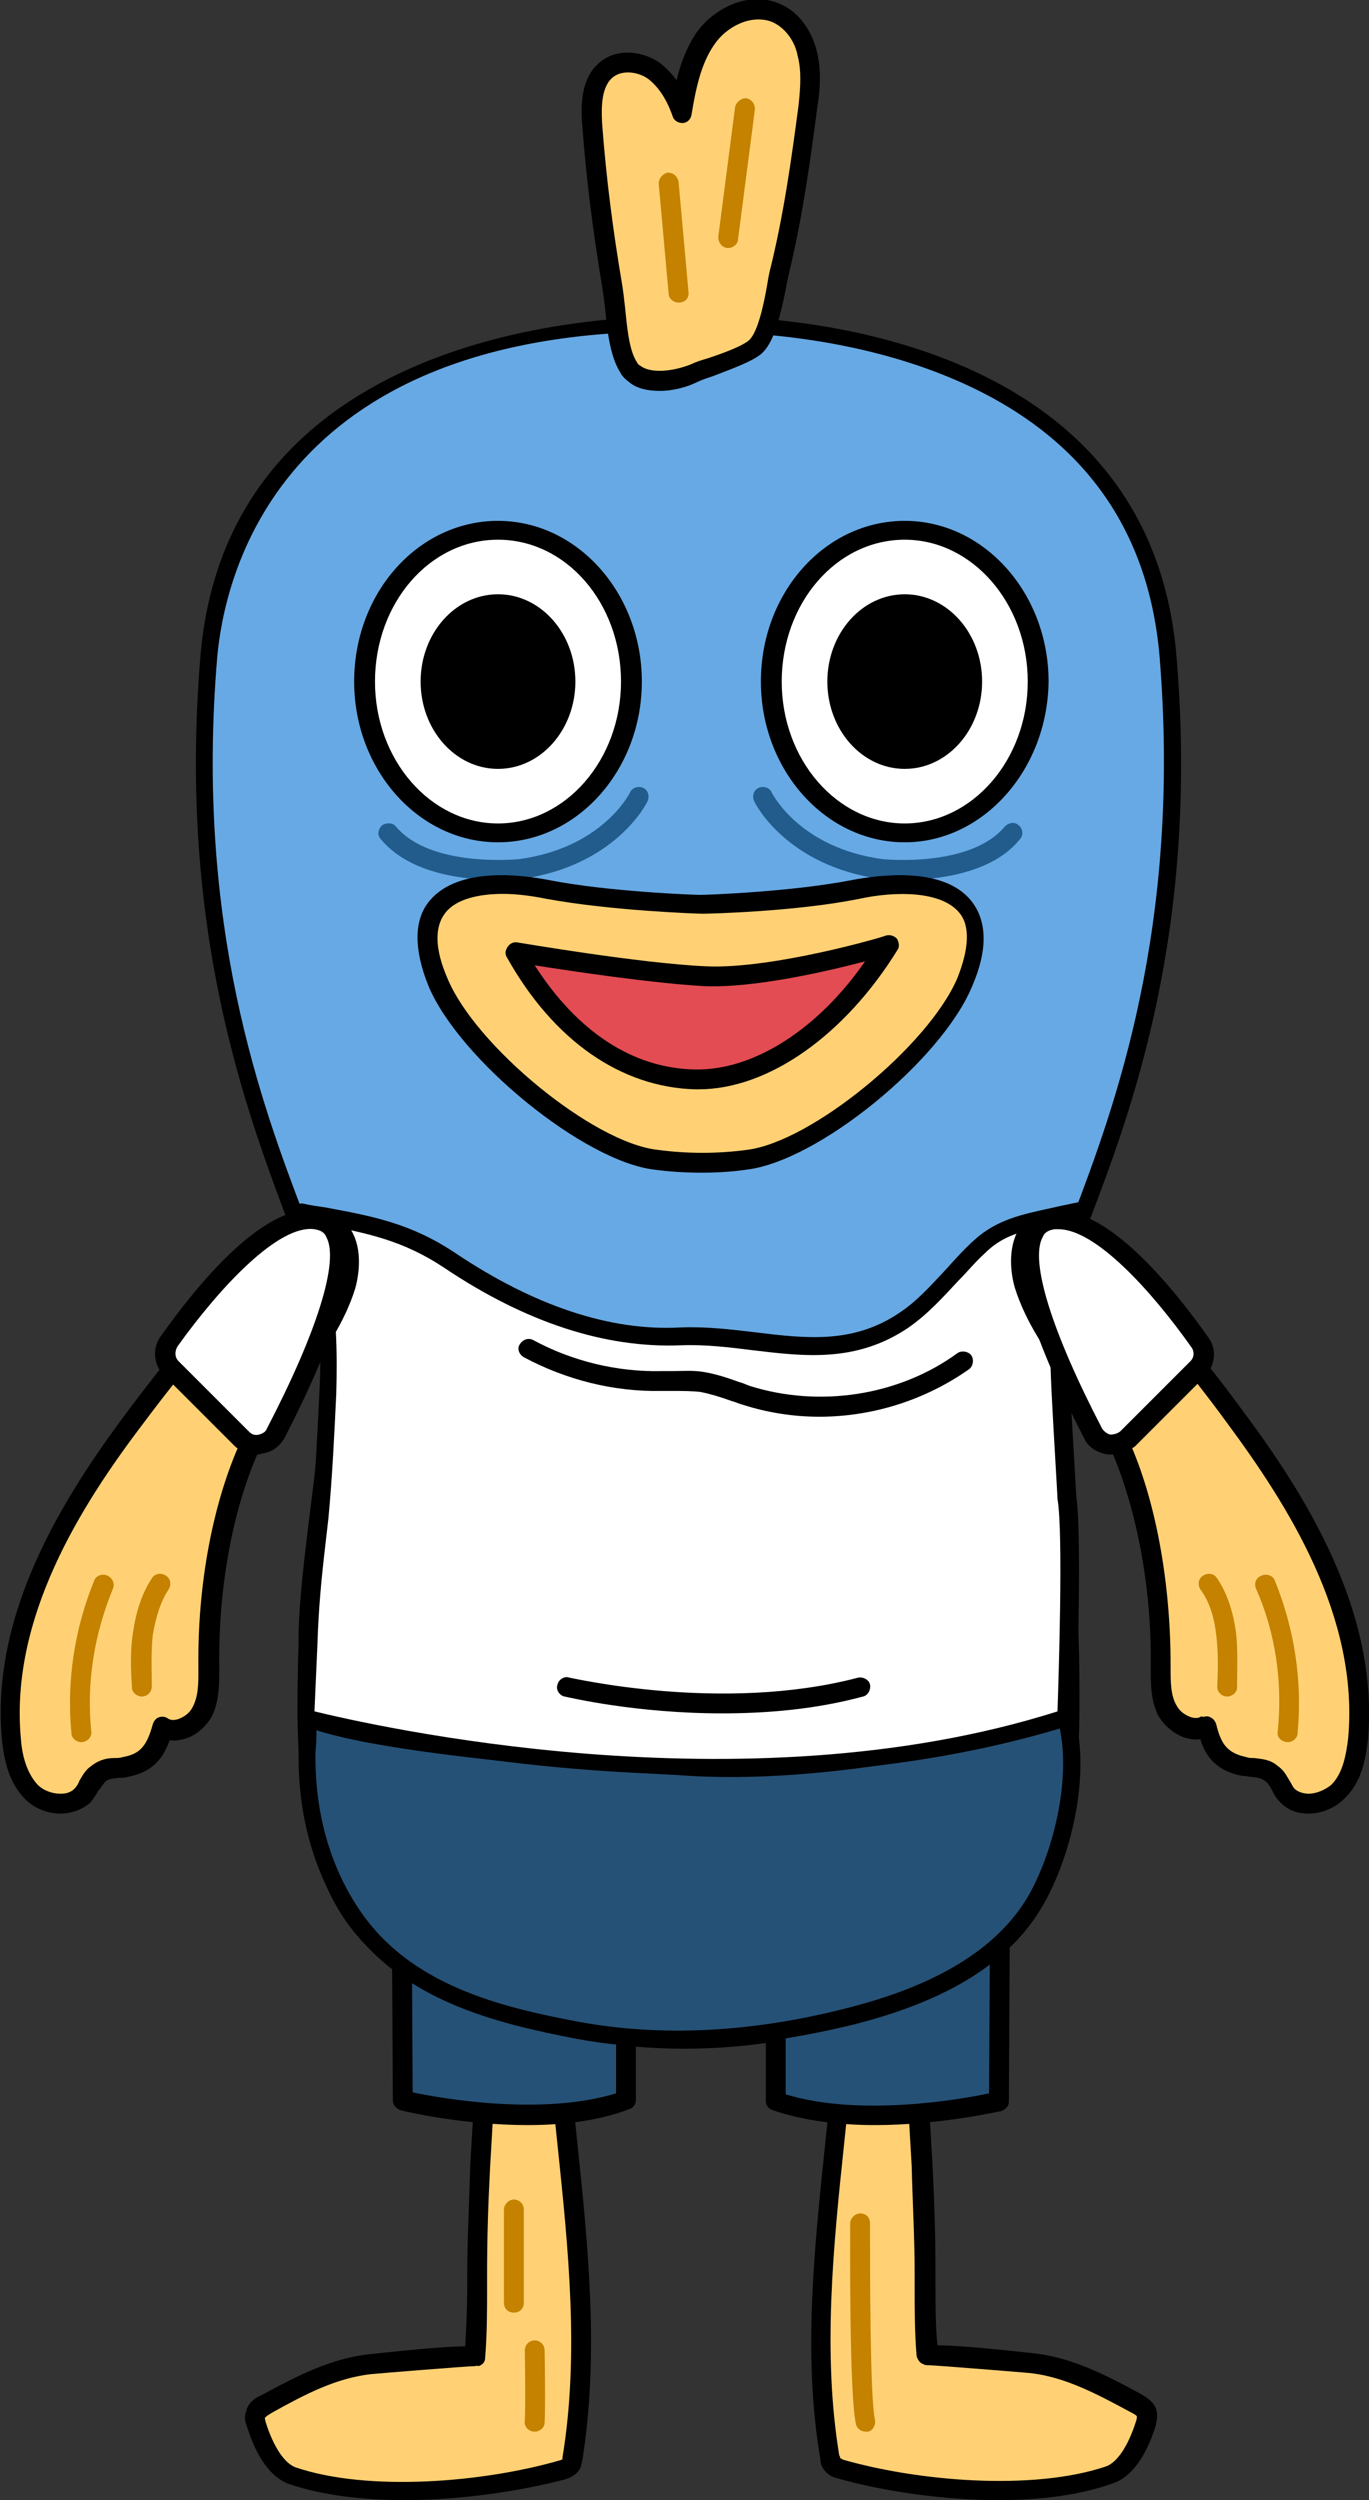 <?xml version="1.0" encoding="utf-8"?>
<!-- Generator: Adobe Illustrator 26.5.0, SVG Export Plug-In . SVG Version: 6.00 Build 0)  -->
<svg version="1.1" id="레이어_1" xmlns="http://www.w3.org/2000/svg" xmlns:xlink="http://www.w3.org/1999/xlink" x="0px"
	 y="0px" viewBox="0 0 138 252" style="enable-background:new 0 0 138 252;" xml:space="preserve">
<rect x="0" y="0" width="138" height="252" fill="#333333" stroke="none"/>
<g>
	<path style="fill:#67A9E4;" d="M67.7,32.6c-8.4,0-44,1.9-46.6,33.6c-2.3,27.4,4.6,45.6,8.7,56.5c1.4,3.7,2.5,6.6,2.9,8.9
		c1.1,6.7,0.2,14-0.7,21.1c-0.5,4.1-1,8-1.1,11.8l0,0.8c-0.3,11.1-0.8,26.4,9.9,32.7c16.6,9.9,38.1,10.1,56.1,0.6
		c11.3-6,11.2-20.2,11.1-30.5c0-7.3-0.7-14.8-1.3-22c-0.1-1.2-0.2-2.3-0.4-3.5c-0.4-3.7-0.8-7.5-0.2-11.1l0,0
		c0.4-2.3,1.5-5.2,2.9-8.9c4.1-10.9,11-29.2,8.7-56.5c-3-35.8-47.9-33.6-48.3-33.6C69.4,32.6,68.8,32.6,67.7,32.6z"/>
	<path d="M69,206.5c-10.1,0-20-2.6-28.6-7.7c-11.1-6.6-10.6-22.1-10.3-33.4l0-0.8c0.1-3.8,0.6-7.7,1.1-11.8
		c0.9-7.1,1.8-14.4,0.7-20.9c-0.4-2.2-1.5-5.1-2.9-8.8c-4.1-11-11.1-29.3-8.8-56.9c2.7-32.7,40-34.3,47.5-34.3c1.1,0,1.8,0,1.8,0
		c0.3,0,46.1-2.2,49.1,34.3c2.3,27.6-4.6,45.9-8.8,56.9c-1.4,3.7-2.5,6.6-2.9,8.8c-0.6,3.4-0.2,7.2,0.2,10.8
		c0.1,1.2,0.3,2.3,0.4,3.5c0.6,7.2,1.2,14.7,1.3,22.1c0.1,10.6,0.2,25-11.6,31.3C88.4,204.1,78.6,206.5,69,206.5z M67.7,33.4
		c-40,0-45.1,25.1-45.8,32.8c-2.3,27.2,4.6,45.4,8.7,56.2c1.4,3.8,2.5,6.7,2.9,9.1c1.1,6.8,0.2,14.1-0.7,21.3c-0.5,4.2-1,8-1.1,11.8
		l0,0.8c-0.3,10.9-0.8,25.9,9.5,32c16.4,9.7,37.6,10,55.3,0.6c10.9-5.8,10.8-19.7,10.7-29.8c0-7.3-0.7-14.8-1.3-21.9
		c-0.1-1.2-0.2-2.3-0.4-3.4c-0.4-3.8-0.8-7.6-0.2-11.3c0.4-2.4,1.5-5.3,2.9-9.1c4.1-10.8,10.9-29,8.7-56.2
		c-1.2-14.5-9.4-24.4-24.5-29.5c-11.6-3.9-22.9-3.3-23-3.3C69.4,33.4,68.7,33.4,67.7,33.4z"/>
</g>
<g>
	<g>
		<g>
			<path style="fill:#FFD174;" d="M49.8,197.8c-0.6,0.5-0.3,4.1-0.3,5c-0.1,1.8-0.2,3.6-0.4,5.3c-0.2,3.4-0.4,6.9-0.6,10.3
				c-0.2,3.6-0.3,7.1-0.3,10.7c0,2.8,0,5.6-0.3,8.4c0,0-9.5,0.7-10.6,0.8c-3.7,0.4-7.2,2.2-10.4,4c-0.5,0.3-1,0.6-1.1,1.1
				c-0.1,0.3,0,0.7,0.1,1c0.6,1.8,1.7,4.5,3.7,5.1c7.7,2.6,19.6,1.6,27.2-0.7c0.3-0.1,0.6-0.2,0.7-0.4c0.2-0.2,0.2-0.5,0.3-0.7
				c2.5-15.1-1-30.9-1.7-46.1c-0.1-1.3-0.2-2.7-0.9-3.7C54.3,196.8,50.7,196.9,49.8,197.8z"/>
			<path d="M40.7,252c-4.2,0-8.2-0.5-11.5-1.6c-1.8-0.6-3.3-2.6-4.3-5.8c-0.2-0.5-0.3-1-0.1-1.5c0.2-1,1.1-1.5,1.6-1.7
				c3.5-1.9,7-3.7,10.8-4.1c5.5-0.6,8.3-0.8,9.7-0.8c0.1-2,0.2-4,0.2-6l0-1.5c0-3.3,0.2-6.8,0.3-10.7c0.2-3.4,0.4-6.9,0.6-10.3
				c0.1-1.8,0.2-3.6,0.4-5.3c0-0.2,0-0.6,0-1c-0.1-2.9,0-4,0.7-4.6l0,0v0c0.9-0.8,2.8-1,4.2-0.9c0.9,0.1,2,0.4,2.6,1.2
				c1,1.3,1,3,1.1,4.3c0.2,4.7,0.7,9.6,1.2,14.3c1.1,10.5,2.2,21.4,0.5,32c-0.1,0.3-0.1,0.8-0.5,1.2c-0.4,0.4-0.9,0.6-1.2,0.7
				C52.4,251.1,46.5,252,40.7,252z M47.8,238.5c-0.7,0-9.3,0.7-10.4,0.8c-3.5,0.4-6.6,2-10,3.9c-0.5,0.3-0.6,0.4-0.7,0.5
				c0,0,0,0.2,0.1,0.5c0.8,2.5,1.9,4.1,3,4.5c7.4,2.5,19,1.5,26.6-0.7c0.1,0,0.2-0.1,0.3-0.1h0c0,0,0-0.2,0-0.2
				c1.7-10.3,0.6-21-0.5-31.5c-0.5-4.7-1-9.6-1.2-14.4c-0.1-1.3-0.2-2.4-0.7-3.2c-0.1-0.1-0.6-0.3-1.5-0.4c-1.1-0.1-1.9,0.2-2.3,0.3
				c-0.2,0.6-0.1,2.4-0.1,3.2c0,0.5,0,1,0,1.2c-0.1,1.8-0.2,3.6-0.4,5.3c-0.2,3.4-0.4,6.9-0.6,10.3c-0.2,3.8-0.3,7.3-0.3,10.7l0,1.5
				c0,2.3,0,4.6-0.2,7c0,0.4-0.3,0.7-0.7,0.8C48.1,238.4,48,238.5,47.8,238.5z M50.4,198.5L50.4,198.5L50.4,198.5
				C50.4,198.5,50.4,198.5,50.4,198.5z M49.8,197.8L49.8,197.8L49.8,197.8z"/>
		</g>
		<path style="fill:#C48200;" d="M53.9,245.1C53.9,245.1,53.9,245.1,53.9,245.1c-0.6,0-1.1-0.5-1-1.1c0.1-1.7,0-7.1,0-7.1
			c0-0.5,0.4-1,1-1c0,0,0,0,0,0c0.5,0,1,0.4,1,1c0,0.2,0.1,5.5,0,7.3C54.9,244.7,54.4,245.1,53.9,245.1z"/>
		<path style="fill:#C48200;" d="M51.8,233.1c-0.6,0-1-0.4-1-1v-9.4c0-0.5,0.5-1,1-1s1,0.4,1,1v9.4
			C52.8,232.7,52.4,233.1,51.8,233.1z"/>
	</g>
	<g>
		<path style="fill:#265176;" d="M40.5,193l0.1,18.7c0,0,13.4,3.3,22.6,0v-10.7"/>
		<path d="M53.2,214.2c-6.6,0-12.5-1.4-12.8-1.5c-0.4-0.1-0.8-0.5-0.8-1L39.5,193c0-0.5,0.4-1,1-1c0,0,0,0,0,0c0.6,0,1,0.4,1,1
			l0.1,17.9c2.8,0.6,13,2.4,20.5,0.1v-9.9c0-0.5,0.5-1,1-1c0.6,0,1,0.4,1,1v10.6c0,0.4-0.3,0.8-0.7,0.9
			C60.3,213.8,56.6,214.2,53.2,214.2z"/>
	</g>
</g>
<g>
	<g>
		<g>
			<path style="fill:#FFD174;" d="M91.6,197.8c0.6,0.5,0.3,4.1,0.3,5c0.1,1.8,0.2,3.6,0.4,5.3c0.2,3.4,0.4,6.9,0.6,10.3
				c0.2,3.6,0.3,7.1,0.3,10.7c0,2.8,0,5.6,0.3,8.4c0,0,9.5,0.7,10.6,0.8c3.7,0.4,7.2,2.2,10.4,4c0.5,0.3,1,0.6,1.1,1.1
				c0.1,0.3,0,0.7-0.1,1c-0.6,1.8-1.7,4.5-3.7,5.1c-7.7,2.6-19.6,1.6-27.2-0.7c-0.3-0.1-0.6-0.2-0.7-0.4c-0.2-0.2-0.2-0.5-0.3-0.7
				c-2.5-15.1,1-30.9,1.7-46.1c0.1-1.3,0.2-2.7,0.9-3.7S90.7,196.9,91.6,197.8z"/>
			<path d="M100.7,252c-5.7,0-11.7-0.9-16.3-2.2c-0.3-0.1-0.8-0.2-1.2-0.7c-0.4-0.4-0.5-0.9-0.5-1.2c-1.8-10.5-0.6-21.4,0.5-32
				c0.5-4.7,1-9.6,1.2-14.3c0.1-1.3,0.1-2.9,1.1-4.3c0.6-0.8,1.8-1.1,2.6-1.2c1.4-0.1,3.3,0.1,4.2,0.9l0,0v0l0,0
				c0.6,0.6,0.7,1.7,0.7,4.6c0,0.5,0,0.8,0,1c0.1,1.8,0.2,3.6,0.4,5.3c0.2,3.4,0.4,6.9,0.6,10.3c0.2,3.9,0.3,7.4,0.3,10.7l0,1.5
				c0,2,0,4,0.2,6c1.5,0,4.3,0.2,9.7,0.8c3.8,0.4,7.3,2.2,10.8,4.1c0.5,0.3,1.4,0.8,1.6,1.7c0.1,0.5,0,1.1-0.1,1.5
				c-1,3.2-2.5,5.2-4.3,5.8C108.9,251.5,104.9,252,100.7,252z M84.7,247.8c0,0,0.2,0,0.2,0.1c7.6,2.2,19.2,3.2,26.6,0.7
				c1.1-0.4,2.2-2,3-4.5c0.1-0.3,0.1-0.4,0.1-0.5c0-0.1-0.1-0.2-0.7-0.5c-3.5-1.9-6.6-3.5-10-3.9c-1.1-0.1-9.7-0.8-10.4-0.8
				c-0.1,0-0.3,0-0.4-0.1c-0.4-0.1-0.6-0.5-0.7-0.8c-0.2-2.3-0.2-4.7-0.2-7l0-1.5c0-3.3-0.2-6.8-0.3-10.7c-0.2-3.4-0.4-6.9-0.6-10.3
				c-0.1-1.8-0.2-3.6-0.4-5.3c0-0.2,0-0.7,0-1.2c0-0.8,0-2.6-0.1-3.2c-0.3-0.2-1.2-0.4-2.3-0.3c-0.9,0-1.4,0.3-1.5,0.4
				c-0.6,0.8-0.7,1.9-0.7,3.2c-0.2,4.8-0.7,9.7-1.2,14.4c-1.1,10.4-2.2,21.2-0.5,31.5C84.7,247.6,84.7,247.8,84.7,247.8
				C84.7,247.8,84.7,247.8,84.7,247.8z M91,198.5C91,198.5,91,198.5,91,198.5L91,198.5L91,198.5z"/>
		</g>
		<path style="fill:#C48200;" d="M87.3,245.1c-0.5,0-0.9-0.3-1-0.7c-0.7-2.7-0.6-18.5-0.6-20.3c0-0.5,0.5-1,1-1c0,0,0,0,0,0
			c0.6,0,1,0.4,1,1c0,4.8,0,17.7,0.5,19.8c0.1,0.5-0.2,1.1-0.7,1.2C87.5,245.1,87.4,245.1,87.3,245.1z"/>
	</g>
	<g>
		<path style="fill:#265176;" d="M100.9,193l-0.1,18.7c0,0-13.4,3.3-22.6,0v-10.7"/>
		<path d="M88.2,214.2c-3.4,0-7.1-0.4-10.3-1.5c-0.4-0.1-0.7-0.5-0.7-0.9v-10.6c0-0.5,0.5-1,1-1c0.6,0,1,0.4,1,1v9.9
			c7.5,2.3,17.7,0.5,20.5-0.1l0.1-17.9c0-0.5,0.5-1,1-1c0,0,0,0,0,0c0.6,0,1,0.4,1,1l-0.1,18.7c0,0.5-0.3,0.8-0.8,1
			C100.7,212.8,94.8,214.2,88.2,214.2z"/>
	</g>
</g>
<g>
	<path style="fill:#215C8D;" d="M91.1,88.7c-1.3,0-2.1-0.1-2.3-0.1c-9.5-1.3-12.7-7.6-12.8-7.9c-0.2-0.5,0-1.1,0.5-1.3
		c0.5-0.2,1.1,0,1.3,0.5c0.1,0.2,2.9,5.6,11.2,6.7c0.1,0,8.8,0.9,12.3-3.3c0.4-0.4,1-0.5,1.4-0.1c0.4,0.3,0.5,1,0.1,1.4
		C100,88.1,94.3,88.7,91.1,88.7z"/>
	<g>
		<ellipse style="fill:#FFFFFF;" cx="91.2" cy="68.7" rx="13.4" ry="15.3"/>
		<path d="M91.2,84.9c-8,0-14.5-7.3-14.5-16.2c0-9,6.5-16.2,14.5-16.2s14.5,7.3,14.5,16.2C105.6,77.6,99.1,84.9,91.2,84.9z
			 M91.2,54.4c-6.9,0-12.4,6.4-12.4,14.3s5.6,14.3,12.4,14.3s12.4-6.4,12.4-14.3S98,54.4,91.2,54.4z"/>
	</g>
	<ellipse cx="91.2" cy="68.7" rx="7.8" ry="8.8"/>
</g>
<g>
	<path style="fill:#215C8D;" d="M50.3,88.7c-3.2,0-8.9-0.5-11.9-4.1c-0.4-0.4-0.3-1,0.1-1.4c0.4-0.3,1.1-0.3,1.4,0.1
		c3.5,4.2,12.3,3.3,12.4,3.3c8.3-1.1,11.1-6.5,11.2-6.7c0.2-0.5,0.8-0.7,1.3-0.5c0.5,0.2,0.7,0.8,0.5,1.3c-0.1,0.3-3.3,6.6-12.8,7.9
		C52.4,88.6,51.6,88.7,50.3,88.7z"/>
	<g>
		<ellipse style="fill:#FFFFFF;" cx="50.2" cy="68.7" rx="13.4" ry="15.3"/>
		<path d="M50.2,84.9c-8,0-14.5-7.3-14.5-16.2c0-9,6.5-16.2,14.5-16.2s14.5,7.3,14.5,16.2C64.7,77.6,58.2,84.9,50.2,84.9z
			 M50.2,54.4c-6.9,0-12.4,6.4-12.4,14.3s5.6,14.3,12.4,14.3s12.4-6.4,12.4-14.3S57.1,54.4,50.2,54.4z"/>
	</g>
	<ellipse cx="50.2" cy="68.7" rx="7.8" ry="8.8"/>
</g>
<g>
	<g>
		<path style="fill:#FFD174;" d="M64,37.7c-0.3-0.2-0.5-0.4-0.7-0.7c-1.2-1.9-1.2-6-1.6-8.2c-0.9-5.3-1.6-10.7-2-16.1
			c-0.2-2.1-0.1-4.5,1.6-5.7c1.4-1,3.4-0.7,4.7,0.3s2.1,2.6,2.6,4.2c0.4-2.6,0.9-5.3,2.5-7.5c1.5-2.2,4.5-3.6,7-2.6
			C79.9,2,81,3.6,81.5,5.4c0.5,1.7,0.3,3.6,0.1,5.4c-0.7,5.7-1.5,11.3-2.9,16.9c-0.5,1.8-1,6.3-2.5,7.5c-1.2,1-4.5,1.9-6.1,2.5
			C68.3,38.4,65.5,38.9,64,37.7z"/>
		<path d="M66.5,39.4c-1.1,0-2.3-0.2-3.1-0.9c0,0,0,0,0,0c-0.4-0.3-0.7-0.6-0.9-1c-1-1.6-1.3-4.2-1.5-6.4c-0.1-0.8-0.2-1.6-0.3-2.2
			c-0.9-5.4-1.6-10.8-2-16.2c-0.2-2.3-0.1-5.1,2-6.6c1.6-1.2,4.1-1,5.9,0.3c0.6,0.5,1.1,1,1.6,1.7c0.4-1.7,1-3.3,2-4.8
			c1.7-2.4,5.1-4.2,8.2-3c1.9,0.7,3.3,2.5,3.9,4.7c0.5,1.9,0.4,3.9,0.1,5.7c-0.7,5.4-1.5,11.2-2.9,17c-0.1,0.4-0.2,0.9-0.3,1.5
			c-0.6,2.9-1.2,5.4-2.5,6.5c-1,0.8-3,1.5-4.8,2.2c-0.6,0.2-1.2,0.4-1.6,0.6C69.3,39,67.9,39.4,66.5,39.4z M64.6,36.9
			c1.1,0.8,3.4,0.5,5.1-0.2c0.4-0.2,1-0.4,1.7-0.6c1.5-0.5,3.4-1.2,4.1-1.8c0.9-0.8,1.5-3.7,1.8-5.4c0.1-0.6,0.2-1.2,0.3-1.6
			c1.4-5.6,2.2-11.4,2.9-16.7c0.2-1.9,0.3-3.5-0.1-5C80.1,4,79,2.7,77.8,2.2c-2.1-0.8-4.6,0.5-5.8,2.3c-1.4,2-1.9,4.7-2.3,7.1
			c-0.1,0.5-0.5,0.8-0.9,0.8c-0.5,0-0.9-0.3-1-0.7C67.2,10,66.4,8.8,65.4,8c-0.9-0.7-2.5-1-3.5-0.3c-1.3,0.9-1.3,3.1-1.2,4.8
			c0.4,5.4,1.1,10.8,2,16.1c0.1,0.6,0.2,1.4,0.3,2.3c0.2,2,0.4,4.4,1.2,5.6C64.3,36.7,64.4,36.8,64.6,36.9L64.6,36.9z"/>
	</g>
	<path style="fill:#C48200;" d="M68.4,30.5c-0.5,0-1-0.4-1-0.9l-1-11.1c0-0.5,0.4-1,0.9-1.1c0.6,0,1,0.4,1.1,0.9l1,11.1
		C69.5,30,69.1,30.5,68.4,30.5C68.5,30.5,68.5,30.5,68.4,30.5z"/>
	<path style="fill:#C48200;" d="M73.4,25c0,0-0.1,0-0.1,0c-0.6-0.1-0.9-0.6-0.9-1.1l1.7-13.1c0.1-0.5,0.6-0.9,1.1-0.9
		c0.6,0.1,0.9,0.6,0.9,1.1l-1.7,13.1C74.4,24.6,73.9,25,73.4,25z"/>
</g>
<g>
	<path style="fill:#265176;" d="M30.8,173.1c0.4,0.2,0.1,3.6,0.1,4c0,5.6,1.5,11.3,4.7,16c5.1,7.6,14,10,22.6,11.6
		c9.1,1.7,18.5,0.8,27.4-1.4c7.2-1.8,14.8-5.1,18.7-11.6c2.9-5,4.6-13.1,3.1-18.6c0,0-21.3,6.4-39.3,5
		C68.1,178.1,37.8,176.3,30.8,173.1z"/>
	<path d="M68.2,206.4c-3.5,0-6.9-0.3-10.1-0.9c-8.3-1.6-17.7-3.9-23.2-11.9c-3.2-4.7-4.8-10.4-4.8-16.4c0-0.1,0-0.3,0-0.6
		c0.1-1.5,0.1-2.5,0.1-2.9c-0.2-0.2-0.2-0.6-0.1-0.9c0.2-0.4,0.7-0.6,1.1-0.4c6.7,3.1,36.7,4.9,37,4.9c17.6,1.4,38.7-4.9,39-5
		c0.2-0.1,0.5,0,0.7,0.1c0.2,0.1,0.3,0.3,0.4,0.5c1.7,6.1-0.4,14.4-3.2,19.2c-3.3,5.7-9.6,9.6-19.2,12
		C79.7,205.6,73.7,206.4,68.2,206.4z M31.9,174.4c0,0.6,0,1.3-0.1,2.2c0,0.3,0,0.5,0,0.5c0,5.8,1.5,11.1,4.5,15.5
		c5.1,7.5,14.1,9.7,22.1,11.2c8.2,1.5,17.3,1.1,27-1.4c9.1-2.3,15.1-6,18.2-11.2c2.5-4.3,4.4-11.7,3.2-17.1
		c-4.2,1.2-22.9,6.1-38.7,4.8C66.9,178.9,40.8,177.3,31.9,174.4z M30.4,173.8L30.4,173.8L30.4,173.8z"/>
</g>
<g>
	<path style="fill:#FFFFFF;" d="M108.6,122c-3.8,1-7.1,0.9-10,3.6c-2.6,2.4-4.6,5.4-7.6,7.4c-7.4,5.1-14.6,1.3-22.5,1.6
		c-8.4,0.4-16.5-3.1-23.3-7.7c-5-3.4-9.2-3.8-15.1-5c0.7,1.8,1.2,3.6,1.7,5.4c1.2,4.2,1.2,8.5,1,12.8c-0.2,4.2-0.3,8.5-0.8,12.6
		c-0.4,4.3-1,8.4-1.1,12.7c-0.1,2.5-0.2,5-0.3,7.5c0,0,41.7,11.3,76.5,0c0,0,0.6-18.2,0-22.2c0,0-0.7-11.4-0.7-13.5L108.6,122z"/>
	<path d="M72.2,178.9c-22.6,0-41.3-4.9-41.6-5c-0.4-0.1-0.6-0.4-0.6-0.8l0.3-7.5c0.1-3.4,0.5-6.8,0.8-10.1l0.3-2.6
		c0.4-4.2,0.6-8.5,0.8-12.6c0.2-3.9,0.2-8.4-1-12.6c-0.5-1.8-1.1-3.6-1.7-5.3c-0.1-0.3,0-0.6,0.2-0.8c0.2-0.2,0.5-0.3,0.8-0.3
		c0.8,0.2,1.6,0.3,2.3,0.4c4.8,0.9,8.6,1.6,13.1,4.6c7.9,5.3,15.6,7.9,22.7,7.5c2.6-0.1,5.1,0.2,7.6,0.5c5,0.6,9.8,1.2,14.5-2
		c1.8-1.2,3.2-2.8,4.7-4.4c0.9-1,1.8-2,2.8-2.9c2.3-2.1,4.9-2.6,7.6-3.2c0.9-0.2,1.8-0.4,2.8-0.6c0.3-0.1,0.6,0,0.8,0.2
		c0.2,0.2,0.3,0.4,0.3,0.7l-1.9,15.4c0,2,0.7,13.2,0.7,13.4c0.6,3.9,0,21.5,0,22.2c0,0.3-0.2,0.6-0.6,0.8
		C96,177.6,83.6,178.9,72.2,178.9z M31.7,172.5c5.4,1.3,43.1,10.1,74.9,0c0.1-3.1,0.6-18,0-21.4c0-0.5-0.7-11.5-0.7-13.6l1.8-14.3
		c-0.6,0.1-1.1,0.2-1.7,0.3c-2.6,0.5-4.8,0.9-6.7,2.8c-1,0.9-1.8,1.9-2.7,2.8c-1.5,1.6-3,3.3-5,4.7c-5.3,3.6-10.6,2.9-15.7,2.3
		c-2.4-0.3-4.8-0.6-7.3-0.5c-7.6,0.3-15.6-2.3-23.8-7.8c-4.2-2.8-7.8-3.5-12.4-4.4c-0.3-0.1-0.6-0.1-0.9-0.2
		c0.5,1.3,0.9,2.7,1.3,4.1c1.2,4.4,1.2,9.1,1.1,13.1c-0.2,4.2-0.4,8.5-0.8,12.7l-0.3,2.6c-0.4,3.4-0.7,6.6-0.8,10L31.7,172.5z"/>
</g>
<path d="M72.8,172.7c-8.7,0-15.4-1.6-15.9-1.7c-0.5-0.1-0.9-0.7-0.7-1.2c0.1-0.5,0.7-0.9,1.2-0.7c0.2,0,15.4,3.6,29.1,0
	c0.5-0.1,1.1,0.2,1.2,0.7c0.1,0.5-0.2,1.1-0.7,1.2C82.2,172.3,77.3,172.7,72.8,172.7z"/>
<path d="M82.6,142.8c-2.6,0-5.2-0.4-7.7-1.2c-0.4-0.1-0.8-0.3-1.2-0.4c-1.1-0.4-2.1-0.7-3.1-0.9c-0.9-0.1-1.9-0.1-2.9-0.1
	c-0.4,0-0.7,0-1,0c-4.8,0.1-9.6-1.1-13.9-3.4c-0.5-0.3-0.7-0.9-0.4-1.3c0.3-0.5,0.9-0.7,1.4-0.4c3.9,2.1,8.4,3.2,12.9,3.1
	c0.3,0,0.7,0,1,0c1.1,0,2.2-0.1,3.3,0.1c1.2,0.2,2.4,0.6,3.5,1c0.4,0.1,0.8,0.3,1.1,0.4c7,2.2,15,1,20.9-3.3
	c0.4-0.3,1.1-0.2,1.4,0.2c0.3,0.4,0.2,1.1-0.2,1.4C93.3,141.1,88,142.8,82.6,142.8z"/>
<g>
	<g>
		<g>
			<path style="fill:#FFD174;" d="M124.4,142.8c7.1,9.6,13.6,20.8,12.5,32.6c-0.2,1.9-0.6,3.9-1.9,5.3c-1.3,1.4-3.9,1.8-5.2,0.4
				c-0.6-0.7-0.9-1.7-1.6-2.3c-0.9-0.7-1.8-0.5-2.8-0.7c-2.4-0.5-3.2-1.8-3.7-4c-1.4,0.8-3.2-0.1-4-1.5c-0.7-1.4-0.7-3-0.7-4.6
				c0-7.3-1.2-15.7-4.2-22.4c-2.6-5.7-7.7-10-9.5-16c-0.7-2.4-0.6-6.4,2.9-6.6c2.3-0.1,4.4,3.3,5.7,4.8
				C116.3,132.5,120.5,137.5,124.4,142.8z"/>
			<path d="M131.9,182.8C131.9,182.8,131.9,182.8,131.9,182.8c-1.2,0-2.2-0.4-2.9-1.2c-0.4-0.4-0.6-0.8-0.8-1.2
				c-0.2-0.4-0.4-0.7-0.7-0.9c-0.4-0.3-0.7-0.3-1.3-0.4c-0.3,0-0.6-0.1-1-0.1c-2.6-0.5-3.7-2-4.2-3.7c-0.5,0.1-0.9,0-1.4-0.1
				c-1.1-0.3-2.2-1.2-2.8-2.2c-0.8-1.5-0.8-3.2-0.8-4.8l0-0.3c0.1-8.1-1.5-16.1-4.1-22c-1.1-2.4-2.7-4.6-4.3-6.8
				c-2.1-2.8-4.2-5.8-5.3-9.3c-0.5-1.7-0.7-4.4,0.6-6.2c0.7-1,1.9-1.6,3.2-1.7c2.3-0.1,4.2,2.3,5.7,4c0.3,0.4,0.6,0.8,0.9,1.1
				c4.4,4.8,8.7,9.9,12.5,15.1c6.5,8.7,13.8,20.4,12.7,33.2c-0.2,1.8-0.6,4.2-2.2,5.8C134.7,182.2,133.3,182.8,131.9,182.8z
				 M121.6,173c0.1,0,0.3,0,0.4,0.1c0.3,0.1,0.5,0.4,0.6,0.7c0.5,2.1,1.2,2.9,3,3.3c0.3,0.1,0.5,0.1,0.8,0.1
				c0.7,0.1,1.6,0.1,2.4,0.8c0.6,0.4,0.9,1,1.2,1.5c0.2,0.3,0.3,0.6,0.5,0.8c0.4,0.4,1.1,0.5,1.4,0.5c0.8,0,1.7-0.4,2.3-0.9
				c1.2-1.2,1.5-3.1,1.7-4.7c1.1-12.2-6-23.4-12.3-31.9c0,0,0,0,0,0c-3.8-5.2-8-10.2-12.4-14.9c-0.3-0.3-0.6-0.7-1-1.2
				c-1.1-1.3-2.8-3.4-4-3.3c-0.7,0-1.3,0.3-1.7,0.8c-0.8,1.1-0.7,3.1-0.3,4.5c1,3.2,2.9,5.9,5,8.7c1.6,2.2,3.3,4.5,4.5,7.1
				c2.8,6.1,4.3,14.5,4.3,22.8l0,0.3c0,1.4,0,2.8,0.6,3.8c0.3,0.6,0.9,1,1.5,1.2c0.4,0.1,0.7,0.1,1-0.1
				C121.3,173.1,121.5,173,121.6,173z"/>
		</g>
		<path style="fill:#C48200;" d="M129.8,175.6c0,0-0.1,0-0.1,0c-0.6-0.1-1-0.5-0.9-1.1c0.5-4.9-0.2-9.9-2.2-14.4
			c-0.2-0.5,0-1.1,0.6-1.3c0.5-0.2,1.1,0,1.3,0.5c2,4.9,2.8,10.2,2.3,15.4C130.8,175.2,130.3,175.6,129.8,175.6z"/>
		<path style="fill:#C48200;" d="M123.7,171C123.7,171,123.7,171,123.7,171c-0.6,0-1-0.5-1-1c0.1-1.9,0.1-3.6-0.1-5.2
			c-0.2-1.8-0.7-3.4-1.6-4.6c-0.3-0.5-0.2-1.1,0.3-1.4c0.5-0.3,1.1-0.2,1.4,0.3c1,1.5,1.6,3.3,1.9,5.5c0.2,1.9,0.1,3.9,0.1,5.5
			C124.7,170.6,124.2,171,123.7,171z"/>
	</g>
	<g>
		<path style="fill:#FFFFFF;" d="M120.7,137.9c0.7-0.7,0.8-1.8,0.2-2.6c-2.6-3.6-9.8-13-14.8-12.3c-5.6,0.8-0.1,13.4,4,21.5
			c0.7,1.3,2.4,1.5,3.4,0.5L120.7,137.9z"/>
		<path d="M112.1,146.6c-0.2,0-0.3,0-0.5,0c-1-0.2-1.9-0.7-2.3-1.6c-5.6-10.9-7.6-18-6-21.1c0.5-1,1.5-1.7,2.7-1.8
			c5.4-0.8,12.2,7.6,15.8,12.7c0.9,1.2,0.7,2.8-0.3,3.9v0l-7.1,7.1C113.7,146.3,112.9,146.6,112.1,146.6z M106.7,123.9
			c-0.2,0-0.3,0-0.4,0c-0.6,0.1-1,0.3-1.2,0.8c-1.3,2.4,0.9,9.5,6,19.3c0.2,0.3,0.5,0.5,0.8,0.6c0.4,0,0.7-0.1,1-0.3l7.1-7.1
			c0.4-0.4,0.4-1,0.1-1.4C116,130,110.4,123.9,106.7,123.9z"/>
	</g>
</g>
<g>
	<g>
		<g>
			<path style="fill:#FFD174;" d="M13.6,142.8c-7.1,9.6-13.6,20.8-12.5,32.6c0.2,1.9,0.6,3.9,1.9,5.3c1.3,1.4,3.9,1.8,5.2,0.4
				c0.6-0.7,0.9-1.7,1.6-2.3c0.9-0.7,1.8-0.5,2.8-0.7c2.4-0.5,3.2-1.8,3.7-4c1.4,0.8,3.2-0.1,4-1.5c0.7-1.4,0.7-3,0.7-4.6
				c0-7.3,1.2-15.7,4.2-22.4c2.6-5.7,7.7-10,9.5-16c0.7-2.4,0.6-6.4-2.9-6.6c-2.3-0.1-4.4,3.3-5.7,4.8
				C21.7,132.5,17.5,137.5,13.6,142.8z"/>
			<path d="M6.1,182.8c-1.4,0-2.8-0.6-3.7-1.6c-1.6-1.7-2-4-2.2-5.8c-1.2-12.8,6.2-24.5,12.7-33.2l0,0c3.9-5.2,8.1-10.3,12.5-15.1
				c0.3-0.3,0.6-0.7,0.9-1.1c1.4-1.7,3.3-4.1,5.7-4c1.4,0.1,2.5,0.6,3.2,1.7c1.3,1.8,1.1,4.4,0.6,6.2c-1.1,3.5-3.2,6.5-5.3,9.3
				c-1.6,2.2-3.2,4.4-4.3,6.8c-2.7,5.9-4.2,13.9-4.1,22l0,0.3c0,1.5,0,3.3-0.8,4.8c-0.6,1-1.6,1.9-2.8,2.2c-0.5,0.1-0.9,0.2-1.4,0.1
				c-0.6,1.7-1.6,3.2-4.2,3.7c-0.3,0.1-0.7,0.1-1,0.1c-0.6,0.1-1,0.1-1.3,0.4c-0.2,0.2-0.4,0.6-0.7,0.9c-0.2,0.4-0.5,0.8-0.8,1.2
				C8.3,182.4,7.2,182.8,6.1,182.8C6.1,182.8,6.1,182.8,6.1,182.8z M31.8,124c-1.3,0-2.9,2-3.9,3.3c-0.4,0.4-0.7,0.8-1,1.2
				c-4.4,4.8-8.6,9.8-12.4,14.9l0,0C8.1,151.8,1,163.1,2.1,175.2c0.1,1.5,0.5,3.4,1.7,4.7c0.6,0.6,1.5,0.9,2.3,0.9
				c0.5,0,1-0.1,1.4-0.5c0.2-0.2,0.4-0.5,0.5-0.8c0.3-0.5,0.6-1.1,1.2-1.5c0.9-0.7,1.7-0.8,2.4-0.8c0.2,0,0.5,0,0.8-0.1
				c1.7-0.3,2.4-1.1,3-3.3c0.1-0.3,0.3-0.6,0.6-0.7c0.3-0.1,0.6-0.1,0.9,0.1c0.3,0.2,0.6,0.2,1,0.1c0.6-0.2,1.2-0.6,1.5-1.2
				c0.6-1.1,0.6-2.4,0.6-3.8l0-0.3c-0.1-8.4,1.5-16.7,4.3-22.8c1.2-2.6,2.9-4.9,4.5-7.1c2.1-2.8,4-5.5,5-8.7
				c0.4-1.4,0.5-3.4-0.3-4.5C33.1,124.3,32.6,124,31.8,124C31.8,124,31.8,124,31.8,124z M13.6,142.8L13.6,142.8L13.6,142.8z"/>
		</g>
		<path style="fill:#C48200;" d="M8.2,175.6c-0.5,0-1-0.4-1-0.9c-0.5-5.2,0.3-10.5,2.3-15.4c0.2-0.5,0.8-0.7,1.3-0.5
			c0.5,0.2,0.8,0.8,0.6,1.3c-1.9,4.6-2.7,9.5-2.2,14.4c0.1,0.5-0.3,1-0.9,1.1C8.3,175.6,8.2,175.6,8.2,175.6z"/>
		<path style="fill:#C48200;" d="M14.3,171c-0.5,0-1-0.4-1-0.9c-0.1-1.7-0.2-3.6,0.1-5.5c0.3-2.1,0.9-4,1.9-5.5
			c0.3-0.5,0.9-0.6,1.4-0.3c0.5,0.3,0.6,0.9,0.3,1.4c-0.8,1.2-1.3,2.8-1.6,4.6c-0.2,1.8-0.1,3.6-0.1,5.2
			C15.3,170.5,14.9,171,14.3,171C14.3,171,14.3,171,14.3,171z"/>
	</g>
	<g>
		<path style="fill:#FFFFFF;" d="M17.3,137.9c-0.7-0.7-0.8-1.8-0.2-2.6c2.6-3.6,9.8-13,14.8-12.3c5.6,0.8,0.1,13.4-4,21.5
			c-0.7,1.3-2.4,1.5-3.4,0.5L17.3,137.9z"/>
		<path d="M25.9,146.6c-0.8,0-1.7-0.3-2.3-0.9l-7.1-7.1c-1-1-1.2-2.7-0.3-3.9c3.6-5.1,10.4-13.5,15.8-12.7c1.2,0.2,2.2,0.8,2.7,1.8
			c1.6,3.1-0.4,10.2-6,21.1c-0.5,0.9-1.3,1.5-2.3,1.6C26.2,146.6,26.1,146.6,25.9,146.6z M18,137.2l7.1,7.1c0.3,0.3,0.6,0.4,1,0.3
			c0.4-0.1,0.7-0.3,0.8-0.6c5.1-9.8,7.3-16.9,6-19.3c-0.2-0.5-0.6-0.7-1.2-0.8c-3.6-0.5-9.5,5.8-13.8,11.8
			C17.6,136.2,17.6,136.8,18,137.2L18,137.2z"/>
	</g>
</g>
<g>
	<g>
		<path style="fill:#FFD174;" d="M70.7,91.1c0,0-9.1-0.3-15.5-1.5C48.8,88.3,40,89.1,44.1,99c2.9,7.1,15.2,17.1,22,17.9
			c3.1,0.4,6.1,0.4,9.2,0c6.8-0.8,19-10.9,22-17.9c4.1-9.9-4.6-10.7-11.1-9.4C79.8,90.8,70.7,91.1,70.7,91.1z"/>
		<path d="M70.7,118.2c-1.6,0-3.2-0.1-4.7-0.3c-7.1-0.8-19.7-11.1-22.8-18.5c-1.5-3.7-1.5-6.7,0.1-8.6c2.9-3.5,9.4-2.6,12-2.1
			c6.1,1.2,14.8,1.5,15.3,1.5c0.6,0,9.2-0.3,15.3-1.5c2.7-0.5,9.2-1.4,12,2.1c1.6,2,1.7,4.9,0.1,8.6c-3.1,7.5-15.6,17.7-22.8,18.5
			C73.9,118.1,72.3,118.2,70.7,118.2z M50.7,90.1c-2.4,0-4.7,0.5-5.8,1.9c-1.1,1.4-1.1,3.6,0.2,6.6c2.8,6.8,14.7,16.6,21.2,17.3
			c3,0.4,6,0.4,9,0c6.5-0.8,18.3-10.5,21.2-17.3c1.2-3,1.3-5.3,0.2-6.6c-1.8-2.2-6.4-2.2-10.1-1.4c-6.4,1.3-15.3,1.5-15.7,1.5
			c0,0,0,0-0.1,0c-0.4,0-9.2-0.3-15.7-1.5C53.6,90.3,52.1,90.1,50.7,90.1z"/>
	</g>
	<g>
		<path style="fill:#E34C52;" d="M89.5,95.3c0,0-11.4,3.4-18.4,3.1c-7-0.3-19.1-2.4-19.1-2.4c4.8,8.5,11.2,12.7,18.2,12.8
			C77,108.9,84.6,103.5,89.5,95.3z"/>
		<path d="M70.4,109.8c-0.1,0-0.2,0-0.3,0c-7.5-0.2-14.3-4.9-19-13.3c-0.2-0.3-0.2-0.7,0.1-1.1c0.2-0.3,0.6-0.5,1-0.4
			c0.1,0,12.2,2.1,19,2.4c6.7,0.3,18-3,18.1-3.1c0.4-0.1,0.8,0,1.1,0.3c0.2,0.3,0.3,0.8,0.1,1.1C85.2,104.3,77.5,109.8,70.4,109.8z
			 M53.9,97.3c4.3,6.7,9.9,10.4,16.2,10.5c5.9,0.1,12.4-4.1,17.1-10.9c-3.8,1-11.1,2.7-16.2,2.5C65.7,99.1,57.7,97.9,53.9,97.3z"/>
	</g>
</g>
</svg>
